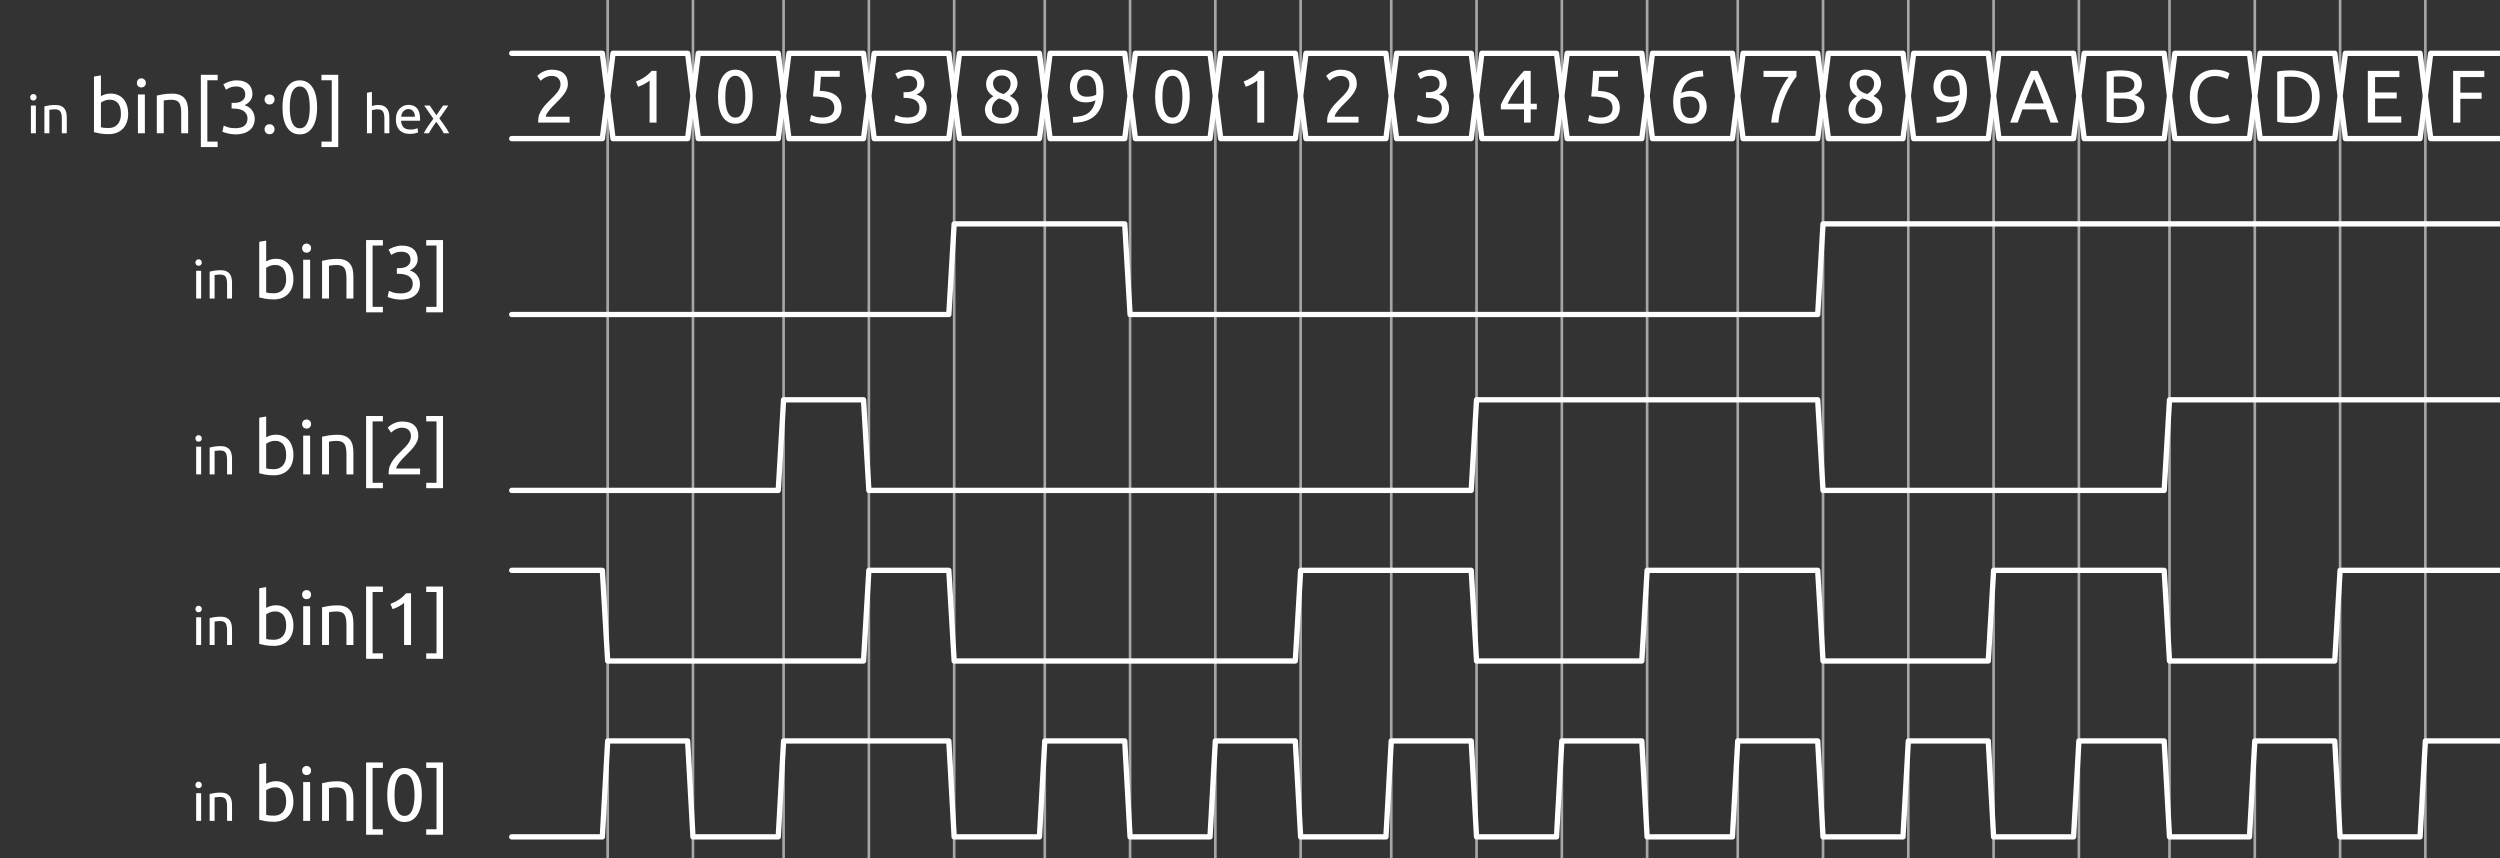 <svg width="469" height="161" viewBox="0 0 469 161" fill="none" xmlns="http://www.w3.org/2000/svg">
<rect x="0" y="0" width="469" height="161" fill="#333333" stroke="none"/>
<g clip-path="url(#clip0_1051_2)">
<path d="M114 0V163M130 163V0M147 0V163M163 163V0M179 0V163M196 163V0M212 0V163M228 163V0M244 0V163M261 163V0M277 0V163M293 163V0M309 0V163M326 163V0M342 0V163M358 163V0M374 0V163M390 163V0M407 0V163M423 163V0M439 0V163M455 163V0" stroke="#A6A6A6" stroke-width="0.5" stroke-linecap="round" stroke-linejoin="round"/>
<path d="M96 26H113L115 10H129L131 26H146L148 10H162L164 26H178L180 10H195L197 26H211L213 10H227L229 26H243L245 10H260L262 26H276L278 10H292L294 26H308L310 10H325L327 26H341L343 10H357L359 26H373L375 10H389L391 26H406L408 10H422L424 26H438L440 10H454L456 26H469M469 10H456L454 26H440L438 10H424L422 26H408L406 10H391L389 26H375L373 10H359L357 26H343L341 10H327L325 26H310L308 10H294L292 26H278L276 10H262L260 26H245L243 10H229L227 26H213L211 10H197L195 26H180L178 10H164L162 26H148L146 10H131L129 26H115L113 10H96" stroke="white" stroke-linecap="round" stroke-linejoin="round"/>
<path d="M96 59H178L179 42H211L212 59H341L342 42H469" stroke="white" stroke-linecap="round" stroke-linejoin="round"/>
<path d="M96 92H146L147 75H162L163 92H276L277 75H341L342 92H406L407 75H469" stroke="white" stroke-linecap="round" stroke-linejoin="round"/>
<path d="M96 107H113L114 124H162L163 107H178L179 124H243L244 107H276L277 124H308L309 107H341L342 124H373L374 107H406L407 124H438L439 107H469" stroke="white" stroke-linecap="round" stroke-linejoin="round"/>
<path d="M96 157H113L114 139H129L130 157H146L147 139H178L179 157H195L196 139H211L212 157H227L228 139H243L244 157H260L261 139H276L277 157H292L293 139H308L309 157H325L326 139H341L342 157H357L358 139H373L374 157H389L390 139H406L407 157H422L423 139H438L439 157H454L455 139H469" stroke="white" stroke-linecap="round" stroke-linejoin="round"/>
<path d="M106.538 15.776C106.538 16.112 106.468 16.439 106.328 16.756C106.197 17.064 106.02 17.372 105.796 17.68C105.572 17.979 105.32 18.277 105.04 18.576C104.76 18.865 104.48 19.15 104.2 19.43C104.041 19.589 103.855 19.775 103.64 19.99C103.435 20.205 103.239 20.429 103.052 20.662C102.865 20.895 102.707 21.119 102.576 21.334C102.455 21.549 102.394 21.735 102.394 21.894H106.86V23H100.98C100.971 22.944 100.966 22.888 100.966 22.832C100.966 22.776 100.966 22.725 100.966 22.678C100.966 22.239 101.036 21.833 101.176 21.46C101.325 21.077 101.517 20.718 101.75 20.382C101.983 20.046 102.245 19.729 102.534 19.43C102.823 19.131 103.108 18.842 103.388 18.562C103.621 18.338 103.841 18.119 104.046 17.904C104.261 17.68 104.447 17.461 104.606 17.246C104.774 17.022 104.905 16.793 104.998 16.56C105.101 16.327 105.152 16.079 105.152 15.818C105.152 15.538 105.105 15.3 105.012 15.104C104.928 14.908 104.811 14.745 104.662 14.614C104.513 14.483 104.335 14.39 104.13 14.334C103.934 14.269 103.724 14.236 103.5 14.236C103.229 14.236 102.982 14.273 102.758 14.348C102.534 14.423 102.333 14.511 102.156 14.614C101.979 14.707 101.829 14.81 101.708 14.922C101.587 15.025 101.493 15.104 101.428 15.16L100.784 14.236C100.868 14.143 100.994 14.031 101.162 13.9C101.33 13.76 101.531 13.629 101.764 13.508C101.997 13.387 102.259 13.284 102.548 13.2C102.837 13.116 103.15 13.074 103.486 13.074C104.503 13.074 105.264 13.312 105.768 13.788C106.281 14.255 106.538 14.917 106.538 15.776Z" fill="white"/>
<path d="M119.302 15.3C119.834 15.095 120.352 14.833 120.856 14.516C121.36 14.189 121.822 13.783 122.242 13.298H123.166V23H121.864V15.104C121.752 15.207 121.612 15.314 121.444 15.426C121.285 15.538 121.108 15.645 120.912 15.748C120.725 15.851 120.525 15.949 120.31 16.042C120.105 16.135 119.904 16.215 119.708 16.28L119.302 15.3Z" fill="white"/>
<path d="M134.7 18.142C134.7 16.518 134.985 15.267 135.554 14.39C136.133 13.513 136.931 13.074 137.948 13.074C138.965 13.074 139.759 13.513 140.328 14.39C140.907 15.267 141.196 16.518 141.196 18.142C141.196 19.766 140.907 21.017 140.328 21.894C139.759 22.771 138.965 23.21 137.948 23.21C136.931 23.21 136.133 22.771 135.554 21.894C134.985 21.017 134.7 19.766 134.7 18.142ZM139.824 18.142C139.824 17.61 139.791 17.106 139.726 16.63C139.67 16.154 139.567 15.739 139.418 15.384C139.278 15.029 139.087 14.749 138.844 14.544C138.601 14.329 138.303 14.222 137.948 14.222C137.593 14.222 137.295 14.329 137.052 14.544C136.809 14.749 136.613 15.029 136.464 15.384C136.324 15.739 136.221 16.154 136.156 16.63C136.1 17.106 136.072 17.61 136.072 18.142C136.072 18.674 136.1 19.178 136.156 19.654C136.221 20.13 136.324 20.545 136.464 20.9C136.613 21.255 136.809 21.539 137.052 21.754C137.295 21.959 137.593 22.062 137.948 22.062C138.303 22.062 138.601 21.959 138.844 21.754C139.087 21.539 139.278 21.255 139.418 20.9C139.567 20.545 139.67 20.13 139.726 19.654C139.791 19.178 139.824 18.674 139.824 18.142Z" fill="white"/>
<path d="M153.786 17.036C155.195 17.092 156.227 17.4 156.88 17.96C157.543 18.52 157.874 19.281 157.874 20.242C157.874 20.671 157.799 21.068 157.65 21.432C157.51 21.796 157.291 22.109 156.992 22.37C156.703 22.631 156.334 22.837 155.886 22.986C155.438 23.135 154.906 23.21 154.29 23.21C154.047 23.21 153.8 23.191 153.548 23.154C153.296 23.117 153.063 23.07 152.848 23.014C152.633 22.958 152.442 22.902 152.274 22.846C152.106 22.79 151.985 22.743 151.91 22.706L152.162 21.572C152.321 21.647 152.577 21.745 152.932 21.866C153.296 21.987 153.739 22.048 154.262 22.048C154.682 22.048 155.032 22.001 155.312 21.908C155.601 21.815 155.835 21.689 156.012 21.53C156.189 21.371 156.315 21.189 156.39 20.984C156.474 20.769 156.516 20.545 156.516 20.312C156.516 19.957 156.455 19.645 156.334 19.374C156.213 19.094 155.998 18.861 155.69 18.674C155.382 18.487 154.971 18.347 154.458 18.254C153.945 18.151 153.296 18.1 152.512 18.1C152.568 17.643 152.61 17.213 152.638 16.812C152.675 16.411 152.708 16.019 152.736 15.636C152.764 15.253 152.787 14.875 152.806 14.502C152.825 14.119 152.843 13.718 152.862 13.298H157.538V14.404H153.996C153.987 14.544 153.973 14.735 153.954 14.978C153.935 15.211 153.917 15.459 153.898 15.72C153.879 15.972 153.861 16.219 153.842 16.462C153.823 16.705 153.805 16.896 153.786 17.036Z" fill="white"/>
<path d="M170.164 22.048C170.995 22.048 171.587 21.885 171.942 21.558C172.306 21.231 172.488 20.793 172.488 20.242C172.488 19.887 172.413 19.589 172.264 19.346C172.115 19.103 171.919 18.912 171.676 18.772C171.433 18.623 171.149 18.52 170.822 18.464C170.505 18.399 170.178 18.366 169.842 18.366H169.506V17.302H169.968C170.201 17.302 170.439 17.279 170.682 17.232C170.934 17.185 171.163 17.101 171.368 16.98C171.573 16.859 171.741 16.695 171.872 16.49C172.003 16.275 172.068 16.009 172.068 15.692C172.068 15.431 172.021 15.207 171.928 15.02C171.835 14.833 171.709 14.679 171.55 14.558C171.401 14.437 171.223 14.353 171.018 14.306C170.822 14.25 170.612 14.222 170.388 14.222C169.94 14.222 169.557 14.287 169.24 14.418C168.932 14.549 168.671 14.684 168.456 14.824L167.952 13.83C168.064 13.755 168.204 13.676 168.372 13.592C168.549 13.499 168.745 13.415 168.96 13.34C169.175 13.265 169.403 13.205 169.646 13.158C169.898 13.102 170.159 13.074 170.43 13.074C170.943 13.074 171.387 13.139 171.76 13.27C172.133 13.391 172.441 13.569 172.684 13.802C172.927 14.026 173.109 14.297 173.23 14.614C173.351 14.922 173.412 15.258 173.412 15.622C173.412 16.126 173.267 16.56 172.978 16.924C172.689 17.279 172.339 17.549 171.928 17.736C172.18 17.811 172.423 17.918 172.656 18.058C172.889 18.198 173.09 18.375 173.258 18.59C173.435 18.805 173.575 19.052 173.678 19.332C173.79 19.612 173.846 19.925 173.846 20.27C173.846 20.69 173.771 21.082 173.622 21.446C173.482 21.801 173.258 22.109 172.95 22.37C172.651 22.631 172.273 22.837 171.816 22.986C171.359 23.135 170.817 23.21 170.192 23.21C169.949 23.21 169.697 23.191 169.436 23.154C169.184 23.117 168.946 23.07 168.722 23.014C168.498 22.958 168.302 22.902 168.134 22.846C167.966 22.79 167.845 22.743 167.77 22.706L168.022 21.572C168.181 21.647 168.442 21.745 168.806 21.866C169.179 21.987 169.632 22.048 170.164 22.048Z" fill="white"/>
<path d="M191.126 20.48C191.126 20.872 191.056 21.236 190.916 21.572C190.785 21.899 190.585 22.188 190.314 22.44C190.053 22.683 189.721 22.869 189.32 23C188.919 23.14 188.457 23.21 187.934 23.21C187.327 23.21 186.819 23.126 186.408 22.958C186.007 22.781 185.685 22.561 185.442 22.3C185.199 22.039 185.027 21.754 184.924 21.446C184.821 21.129 184.77 20.83 184.77 20.55C184.77 20.279 184.812 20.023 184.896 19.78C184.989 19.528 185.106 19.295 185.246 19.08C185.395 18.865 185.563 18.674 185.75 18.506C185.946 18.329 186.151 18.175 186.366 18.044C185.451 17.521 184.994 16.751 184.994 15.734C184.994 15.379 185.064 15.043 185.204 14.726C185.344 14.399 185.54 14.115 185.792 13.872C186.053 13.629 186.366 13.438 186.73 13.298C187.094 13.149 187.5 13.074 187.948 13.074C188.471 13.074 188.919 13.153 189.292 13.312C189.665 13.471 189.969 13.676 190.202 13.928C190.445 14.171 190.617 14.441 190.72 14.74C190.832 15.039 190.888 15.328 190.888 15.608C190.888 15.879 190.846 16.135 190.762 16.378C190.687 16.611 190.58 16.831 190.44 17.036C190.309 17.241 190.155 17.423 189.978 17.582C189.81 17.741 189.633 17.881 189.446 18.002C190.547 18.525 191.107 19.351 191.126 20.48ZM186.086 20.564C186.086 20.732 186.114 20.909 186.17 21.096C186.235 21.273 186.343 21.441 186.492 21.6C186.641 21.749 186.833 21.875 187.066 21.978C187.299 22.081 187.593 22.132 187.948 22.132C188.265 22.132 188.541 22.085 188.774 21.992C189.017 21.899 189.213 21.782 189.362 21.642C189.511 21.493 189.623 21.325 189.698 21.138C189.773 20.951 189.81 20.76 189.81 20.564C189.81 20.265 189.754 20.004 189.642 19.78C189.53 19.556 189.367 19.36 189.152 19.192C188.947 19.024 188.695 18.884 188.396 18.772C188.107 18.651 187.775 18.548 187.402 18.464C186.982 18.697 186.655 18.987 186.422 19.332C186.198 19.677 186.086 20.088 186.086 20.564ZM189.586 15.594C189.586 15.454 189.553 15.3 189.488 15.132C189.432 14.964 189.339 14.81 189.208 14.67C189.077 14.521 188.909 14.399 188.704 14.306C188.499 14.203 188.247 14.152 187.948 14.152C187.649 14.152 187.393 14.199 187.178 14.292C186.973 14.385 186.805 14.507 186.674 14.656C186.543 14.796 186.445 14.955 186.38 15.132C186.324 15.3 186.296 15.468 186.296 15.636C186.296 15.841 186.333 16.047 186.408 16.252C186.483 16.457 186.599 16.649 186.758 16.826C186.917 17.003 187.122 17.162 187.374 17.302C187.635 17.442 187.943 17.554 188.298 17.638C188.69 17.405 189.003 17.134 189.236 16.826C189.469 16.509 189.586 16.098 189.586 15.594Z" fill="white"/>
<path d="M207.014 17.176C207.014 19.099 206.533 20.555 205.572 21.544C204.62 22.524 203.201 23.019 201.316 23.028L201.274 21.936C201.862 21.936 202.389 21.88 202.856 21.768C203.332 21.656 203.747 21.479 204.102 21.236C204.457 20.984 204.751 20.662 204.984 20.27C205.227 19.878 205.404 19.397 205.516 18.828C205.273 18.94 204.998 19.033 204.69 19.108C204.382 19.173 204.065 19.206 203.738 19.206C203.187 19.206 202.721 19.127 202.338 18.968C201.955 18.8 201.643 18.581 201.4 18.31C201.157 18.03 200.98 17.713 200.868 17.358C200.765 16.994 200.714 16.616 200.714 16.224C200.714 15.879 200.775 15.519 200.896 15.146C201.017 14.773 201.199 14.432 201.442 14.124C201.694 13.816 202.011 13.564 202.394 13.368C202.777 13.172 203.229 13.074 203.752 13.074C204.284 13.074 204.751 13.167 205.152 13.354C205.563 13.541 205.903 13.811 206.174 14.166C206.454 14.521 206.664 14.955 206.804 15.468C206.944 15.972 207.014 16.541 207.014 17.176ZM203.878 18.142C204.205 18.142 204.513 18.114 204.802 18.058C205.091 17.993 205.371 17.899 205.642 17.778C205.651 17.675 205.656 17.577 205.656 17.484C205.656 17.381 205.656 17.279 205.656 17.176C205.656 16.775 205.628 16.392 205.572 16.028C205.516 15.655 205.413 15.333 205.264 15.062C205.124 14.782 204.933 14.563 204.69 14.404C204.447 14.236 204.139 14.152 203.766 14.152C203.458 14.152 203.197 14.217 202.982 14.348C202.767 14.479 202.59 14.647 202.45 14.852C202.31 15.048 202.207 15.267 202.142 15.51C202.086 15.743 202.058 15.972 202.058 16.196C202.058 16.831 202.207 17.316 202.506 17.652C202.814 17.979 203.271 18.142 203.878 18.142Z" fill="white"/>
<path d="M216.7 18.142C216.7 16.518 216.985 15.267 217.554 14.39C218.133 13.513 218.931 13.074 219.948 13.074C220.965 13.074 221.759 13.513 222.328 14.39C222.907 15.267 223.196 16.518 223.196 18.142C223.196 19.766 222.907 21.017 222.328 21.894C221.759 22.771 220.965 23.21 219.948 23.21C218.931 23.21 218.133 22.771 217.554 21.894C216.985 21.017 216.7 19.766 216.7 18.142ZM221.824 18.142C221.824 17.61 221.791 17.106 221.726 16.63C221.67 16.154 221.567 15.739 221.418 15.384C221.278 15.029 221.087 14.749 220.844 14.544C220.601 14.329 220.303 14.222 219.948 14.222C219.593 14.222 219.295 14.329 219.052 14.544C218.809 14.749 218.613 15.029 218.464 15.384C218.324 15.739 218.221 16.154 218.156 16.63C218.1 17.106 218.072 17.61 218.072 18.142C218.072 18.674 218.1 19.178 218.156 19.654C218.221 20.13 218.324 20.545 218.464 20.9C218.613 21.255 218.809 21.539 219.052 21.754C219.295 21.959 219.593 22.062 219.948 22.062C220.303 22.062 220.601 21.959 220.844 21.754C221.087 21.539 221.278 21.255 221.418 20.9C221.567 20.545 221.67 20.13 221.726 19.654C221.791 19.178 221.824 18.674 221.824 18.142Z" fill="white"/>
<path d="M233.302 15.3C233.834 15.095 234.352 14.833 234.856 14.516C235.36 14.189 235.822 13.783 236.242 13.298H237.166V23H235.864V15.104C235.752 15.207 235.612 15.314 235.444 15.426C235.285 15.538 235.108 15.645 234.912 15.748C234.725 15.851 234.525 15.949 234.31 16.042C234.105 16.135 233.904 16.215 233.708 16.28L233.302 15.3Z" fill="white"/>
<path d="M254.538 15.776C254.538 16.112 254.468 16.439 254.328 16.756C254.197 17.064 254.02 17.372 253.796 17.68C253.572 17.979 253.32 18.277 253.04 18.576C252.76 18.865 252.48 19.15 252.2 19.43C252.041 19.589 251.855 19.775 251.64 19.99C251.435 20.205 251.239 20.429 251.052 20.662C250.865 20.895 250.707 21.119 250.576 21.334C250.455 21.549 250.394 21.735 250.394 21.894H254.86V23H248.98C248.971 22.944 248.966 22.888 248.966 22.832C248.966 22.776 248.966 22.725 248.966 22.678C248.966 22.239 249.036 21.833 249.176 21.46C249.325 21.077 249.517 20.718 249.75 20.382C249.983 20.046 250.245 19.729 250.534 19.43C250.823 19.131 251.108 18.842 251.388 18.562C251.621 18.338 251.841 18.119 252.046 17.904C252.261 17.68 252.447 17.461 252.606 17.246C252.774 17.022 252.905 16.793 252.998 16.56C253.101 16.327 253.152 16.079 253.152 15.818C253.152 15.538 253.105 15.3 253.012 15.104C252.928 14.908 252.811 14.745 252.662 14.614C252.513 14.483 252.335 14.39 252.13 14.334C251.934 14.269 251.724 14.236 251.5 14.236C251.229 14.236 250.982 14.273 250.758 14.348C250.534 14.423 250.333 14.511 250.156 14.614C249.979 14.707 249.829 14.81 249.708 14.922C249.587 15.025 249.493 15.104 249.428 15.16L248.784 14.236C248.868 14.143 248.994 14.031 249.162 13.9C249.33 13.76 249.531 13.629 249.764 13.508C249.997 13.387 250.259 13.284 250.548 13.2C250.837 13.116 251.15 13.074 251.486 13.074C252.503 13.074 253.264 13.312 253.768 13.788C254.281 14.255 254.538 14.917 254.538 15.776Z" fill="white"/>
<path d="M268.164 22.048C268.995 22.048 269.587 21.885 269.942 21.558C270.306 21.231 270.488 20.793 270.488 20.242C270.488 19.887 270.413 19.589 270.264 19.346C270.115 19.103 269.919 18.912 269.676 18.772C269.433 18.623 269.149 18.52 268.822 18.464C268.505 18.399 268.178 18.366 267.842 18.366H267.506V17.302H267.968C268.201 17.302 268.439 17.279 268.682 17.232C268.934 17.185 269.163 17.101 269.368 16.98C269.573 16.859 269.741 16.695 269.872 16.49C270.003 16.275 270.068 16.009 270.068 15.692C270.068 15.431 270.021 15.207 269.928 15.02C269.835 14.833 269.709 14.679 269.55 14.558C269.401 14.437 269.223 14.353 269.018 14.306C268.822 14.25 268.612 14.222 268.388 14.222C267.94 14.222 267.557 14.287 267.24 14.418C266.932 14.549 266.671 14.684 266.456 14.824L265.952 13.83C266.064 13.755 266.204 13.676 266.372 13.592C266.549 13.499 266.745 13.415 266.96 13.34C267.175 13.265 267.403 13.205 267.646 13.158C267.898 13.102 268.159 13.074 268.43 13.074C268.943 13.074 269.387 13.139 269.76 13.27C270.133 13.391 270.441 13.569 270.684 13.802C270.927 14.026 271.109 14.297 271.23 14.614C271.351 14.922 271.412 15.258 271.412 15.622C271.412 16.126 271.267 16.56 270.978 16.924C270.689 17.279 270.339 17.549 269.928 17.736C270.18 17.811 270.423 17.918 270.656 18.058C270.889 18.198 271.09 18.375 271.258 18.59C271.435 18.805 271.575 19.052 271.678 19.332C271.79 19.612 271.846 19.925 271.846 20.27C271.846 20.69 271.771 21.082 271.622 21.446C271.482 21.801 271.258 22.109 270.95 22.37C270.651 22.631 270.273 22.837 269.816 22.986C269.359 23.135 268.817 23.21 268.192 23.21C267.949 23.21 267.697 23.191 267.436 23.154C267.184 23.117 266.946 23.07 266.722 23.014C266.498 22.958 266.302 22.902 266.134 22.846C265.966 22.79 265.845 22.743 265.77 22.706L266.022 21.572C266.181 21.647 266.442 21.745 266.806 21.866C267.179 21.987 267.632 22.048 268.164 22.048Z" fill="white"/>
<path d="M281.56 19.64C281.737 19.229 281.98 18.753 282.288 18.212C282.596 17.661 282.941 17.097 283.324 16.518C283.716 15.939 284.131 15.37 284.57 14.81C285.018 14.25 285.466 13.746 285.914 13.298H287.16V19.458H288.308V20.522H287.16V23H285.9V20.522H281.56V19.64ZM285.9 14.838C285.62 15.137 285.335 15.473 285.046 15.846C284.766 16.21 284.491 16.593 284.22 16.994C283.949 17.395 283.693 17.806 283.45 18.226C283.217 18.646 283.007 19.057 282.82 19.458H285.9V14.838Z" fill="white"/>
<path d="M299.786 17.036C301.195 17.092 302.227 17.4 302.88 17.96C303.543 18.52 303.874 19.281 303.874 20.242C303.874 20.671 303.799 21.068 303.65 21.432C303.51 21.796 303.291 22.109 302.992 22.37C302.703 22.631 302.334 22.837 301.886 22.986C301.438 23.135 300.906 23.21 300.29 23.21C300.047 23.21 299.8 23.191 299.548 23.154C299.296 23.117 299.063 23.07 298.848 23.014C298.633 22.958 298.442 22.902 298.274 22.846C298.106 22.79 297.985 22.743 297.91 22.706L298.162 21.572C298.321 21.647 298.577 21.745 298.932 21.866C299.296 21.987 299.739 22.048 300.262 22.048C300.682 22.048 301.032 22.001 301.312 21.908C301.601 21.815 301.835 21.689 302.012 21.53C302.189 21.371 302.315 21.189 302.39 20.984C302.474 20.769 302.516 20.545 302.516 20.312C302.516 19.957 302.455 19.645 302.334 19.374C302.213 19.094 301.998 18.861 301.69 18.674C301.382 18.487 300.971 18.347 300.458 18.254C299.945 18.151 299.296 18.1 298.512 18.1C298.568 17.643 298.61 17.213 298.638 16.812C298.675 16.411 298.708 16.019 298.736 15.636C298.764 15.253 298.787 14.875 298.806 14.502C298.825 14.119 298.843 13.718 298.862 13.298H303.538V14.404H299.996C299.987 14.544 299.973 14.735 299.954 14.978C299.935 15.211 299.917 15.459 299.898 15.72C299.879 15.972 299.861 16.219 299.842 16.462C299.823 16.705 299.805 16.896 299.786 17.036Z" fill="white"/>
<path d="M313.882 19.108C313.882 18.165 314.013 17.335 314.274 16.616C314.535 15.888 314.904 15.277 315.38 14.782C315.865 14.287 316.449 13.914 317.13 13.662C317.821 13.401 318.595 13.265 319.454 13.256L319.552 14.348C319.001 14.357 318.497 14.418 318.04 14.53C317.592 14.642 317.191 14.819 316.836 15.062C316.481 15.305 316.183 15.622 315.94 16.014C315.697 16.397 315.515 16.873 315.394 17.442C315.637 17.33 315.907 17.237 316.206 17.162C316.514 17.087 316.831 17.05 317.158 17.05C317.709 17.05 318.175 17.134 318.558 17.302C318.941 17.47 319.253 17.694 319.496 17.974C319.739 18.245 319.911 18.562 320.014 18.926C320.126 19.281 320.182 19.654 320.182 20.046C320.182 20.401 320.121 20.765 320 21.138C319.879 21.511 319.692 21.852 319.44 22.16C319.197 22.468 318.885 22.72 318.502 22.916C318.119 23.112 317.667 23.21 317.144 23.21C316.08 23.21 315.268 22.846 314.708 22.118C314.157 21.39 313.882 20.387 313.882 19.108ZM317.018 18.114C316.691 18.114 316.388 18.147 316.108 18.212C315.828 18.268 315.548 18.357 315.268 18.478C315.259 18.581 315.249 18.688 315.24 18.8C315.24 18.903 315.24 19.005 315.24 19.108C315.24 19.519 315.268 19.906 315.324 20.27C315.38 20.634 315.478 20.956 315.618 21.236C315.767 21.507 315.963 21.726 316.206 21.894C316.449 22.053 316.757 22.132 317.13 22.132C317.438 22.132 317.699 22.067 317.914 21.936C318.129 21.805 318.306 21.637 318.446 21.432C318.586 21.227 318.684 21.007 318.74 20.774C318.805 20.531 318.838 20.298 318.838 20.074C318.838 19.439 318.684 18.954 318.376 18.618C318.077 18.282 317.625 18.114 317.018 18.114Z" fill="white"/>
<path d="M332.282 23C332.338 22.253 332.469 21.469 332.674 20.648C332.889 19.817 333.15 19.015 333.458 18.24C333.766 17.456 334.102 16.733 334.466 16.07C334.839 15.398 335.203 14.852 335.558 14.432H330.84V13.298H337.014V14.376C336.706 14.731 336.365 15.221 335.992 15.846C335.619 16.462 335.264 17.157 334.928 17.932C334.601 18.697 334.317 19.519 334.074 20.396C333.841 21.264 333.696 22.132 333.64 23H332.282Z" fill="white"/>
<path d="M353.126 20.48C353.126 20.872 353.056 21.236 352.916 21.572C352.785 21.899 352.585 22.188 352.314 22.44C352.053 22.683 351.721 22.869 351.32 23C350.919 23.14 350.457 23.21 349.934 23.21C349.327 23.21 348.819 23.126 348.408 22.958C348.007 22.781 347.685 22.561 347.442 22.3C347.199 22.039 347.027 21.754 346.924 21.446C346.821 21.129 346.77 20.83 346.77 20.55C346.77 20.279 346.812 20.023 346.896 19.78C346.989 19.528 347.106 19.295 347.246 19.08C347.395 18.865 347.563 18.674 347.75 18.506C347.946 18.329 348.151 18.175 348.366 18.044C347.451 17.521 346.994 16.751 346.994 15.734C346.994 15.379 347.064 15.043 347.204 14.726C347.344 14.399 347.54 14.115 347.792 13.872C348.053 13.629 348.366 13.438 348.73 13.298C349.094 13.149 349.5 13.074 349.948 13.074C350.471 13.074 350.919 13.153 351.292 13.312C351.665 13.471 351.969 13.676 352.202 13.928C352.445 14.171 352.617 14.441 352.72 14.74C352.832 15.039 352.888 15.328 352.888 15.608C352.888 15.879 352.846 16.135 352.762 16.378C352.687 16.611 352.58 16.831 352.44 17.036C352.309 17.241 352.155 17.423 351.978 17.582C351.81 17.741 351.633 17.881 351.446 18.002C352.547 18.525 353.107 19.351 353.126 20.48ZM348.086 20.564C348.086 20.732 348.114 20.909 348.17 21.096C348.235 21.273 348.343 21.441 348.492 21.6C348.641 21.749 348.833 21.875 349.066 21.978C349.299 22.081 349.593 22.132 349.948 22.132C350.265 22.132 350.541 22.085 350.774 21.992C351.017 21.899 351.213 21.782 351.362 21.642C351.511 21.493 351.623 21.325 351.698 21.138C351.773 20.951 351.81 20.76 351.81 20.564C351.81 20.265 351.754 20.004 351.642 19.78C351.53 19.556 351.367 19.36 351.152 19.192C350.947 19.024 350.695 18.884 350.396 18.772C350.107 18.651 349.775 18.548 349.402 18.464C348.982 18.697 348.655 18.987 348.422 19.332C348.198 19.677 348.086 20.088 348.086 20.564ZM351.586 15.594C351.586 15.454 351.553 15.3 351.488 15.132C351.432 14.964 351.339 14.81 351.208 14.67C351.077 14.521 350.909 14.399 350.704 14.306C350.499 14.203 350.247 14.152 349.948 14.152C349.649 14.152 349.393 14.199 349.178 14.292C348.973 14.385 348.805 14.507 348.674 14.656C348.543 14.796 348.445 14.955 348.38 15.132C348.324 15.3 348.296 15.468 348.296 15.636C348.296 15.841 348.333 16.047 348.408 16.252C348.483 16.457 348.599 16.649 348.758 16.826C348.917 17.003 349.122 17.162 349.374 17.302C349.635 17.442 349.943 17.554 350.298 17.638C350.69 17.405 351.003 17.134 351.236 16.826C351.469 16.509 351.586 16.098 351.586 15.594Z" fill="white"/>
<path d="M369.014 17.176C369.014 19.099 368.533 20.555 367.572 21.544C366.62 22.524 365.201 23.019 363.316 23.028L363.274 21.936C363.862 21.936 364.389 21.88 364.856 21.768C365.332 21.656 365.747 21.479 366.102 21.236C366.457 20.984 366.751 20.662 366.984 20.27C367.227 19.878 367.404 19.397 367.516 18.828C367.273 18.94 366.998 19.033 366.69 19.108C366.382 19.173 366.065 19.206 365.738 19.206C365.187 19.206 364.721 19.127 364.338 18.968C363.955 18.8 363.643 18.581 363.4 18.31C363.157 18.03 362.98 17.713 362.868 17.358C362.765 16.994 362.714 16.616 362.714 16.224C362.714 15.879 362.775 15.519 362.896 15.146C363.017 14.773 363.199 14.432 363.442 14.124C363.694 13.816 364.011 13.564 364.394 13.368C364.777 13.172 365.229 13.074 365.752 13.074C366.284 13.074 366.751 13.167 367.152 13.354C367.563 13.541 367.903 13.811 368.174 14.166C368.454 14.521 368.664 14.955 368.804 15.468C368.944 15.972 369.014 16.541 369.014 17.176ZM365.878 18.142C366.205 18.142 366.513 18.114 366.802 18.058C367.091 17.993 367.371 17.899 367.642 17.778C367.651 17.675 367.656 17.577 367.656 17.484C367.656 17.381 367.656 17.279 367.656 17.176C367.656 16.775 367.628 16.392 367.572 16.028C367.516 15.655 367.413 15.333 367.264 15.062C367.124 14.782 366.933 14.563 366.69 14.404C366.447 14.236 366.139 14.152 365.766 14.152C365.458 14.152 365.197 14.217 364.982 14.348C364.767 14.479 364.59 14.647 364.45 14.852C364.31 15.048 364.207 15.267 364.142 15.51C364.086 15.743 364.058 15.972 364.058 16.196C364.058 16.831 364.207 17.316 364.506 17.652C364.814 17.979 365.271 18.142 365.878 18.142Z" fill="white"/>
<path d="M384.686 23C384.527 22.58 384.378 22.169 384.238 21.768C384.098 21.357 383.953 20.942 383.804 20.522H379.408L378.526 23H377.112C377.485 21.973 377.835 21.026 378.162 20.158C378.489 19.281 378.806 18.45 379.114 17.666C379.431 16.882 379.744 16.135 380.052 15.426C380.36 14.707 380.682 13.998 381.018 13.298H382.264C382.6 13.998 382.922 14.707 383.23 15.426C383.538 16.135 383.846 16.882 384.154 17.666C384.471 18.45 384.793 19.281 385.12 20.158C385.447 21.026 385.797 21.973 386.17 23H384.686ZM383.412 19.402C383.113 18.59 382.815 17.806 382.516 17.05C382.227 16.285 381.923 15.552 381.606 14.852C381.279 15.552 380.967 16.285 380.668 17.05C380.379 17.806 380.089 18.59 379.8 19.402H383.412Z" fill="white"/>
<path d="M397.822 23.084C397.626 23.084 397.411 23.079 397.178 23.07C396.954 23.061 396.725 23.047 396.492 23.028C396.268 23.009 396.044 22.986 395.82 22.958C395.596 22.93 395.391 22.893 395.204 22.846V13.438C395.391 13.391 395.596 13.354 395.82 13.326C396.044 13.298 396.268 13.275 396.492 13.256C396.725 13.237 396.954 13.223 397.178 13.214C397.402 13.205 397.612 13.2 397.808 13.2C398.368 13.2 398.891 13.242 399.376 13.326C399.871 13.41 400.295 13.555 400.65 13.76C401.014 13.956 401.299 14.217 401.504 14.544C401.709 14.871 401.812 15.272 401.812 15.748C401.812 16.28 401.686 16.719 401.434 17.064C401.182 17.4 400.846 17.652 400.426 17.82C400.995 17.988 401.448 18.254 401.784 18.618C402.12 18.982 402.288 19.495 402.288 20.158C402.288 21.129 401.929 21.861 401.21 22.356C400.501 22.841 399.371 23.084 397.822 23.084ZM396.548 18.478V21.894C396.651 21.903 396.772 21.913 396.912 21.922C397.033 21.931 397.173 21.941 397.332 21.95C397.5 21.95 397.691 21.95 397.906 21.95C398.307 21.95 398.685 21.927 399.04 21.88C399.404 21.824 399.721 21.731 399.992 21.6C400.263 21.469 400.477 21.287 400.636 21.054C400.804 20.821 400.888 20.527 400.888 20.172C400.888 19.855 400.827 19.589 400.706 19.374C400.585 19.15 400.407 18.973 400.174 18.842C399.95 18.711 399.679 18.618 399.362 18.562C399.045 18.506 398.69 18.478 398.298 18.478H396.548ZM396.548 17.386H397.976C398.312 17.386 398.629 17.363 398.928 17.316C399.227 17.269 399.483 17.185 399.698 17.064C399.922 16.943 400.095 16.784 400.216 16.588C400.347 16.392 400.412 16.145 400.412 15.846C400.412 15.566 400.347 15.333 400.216 15.146C400.085 14.95 399.903 14.796 399.67 14.684C399.446 14.563 399.18 14.474 398.872 14.418C398.564 14.362 398.237 14.334 397.892 14.334C397.547 14.334 397.276 14.339 397.08 14.348C396.884 14.357 396.707 14.371 396.548 14.39V17.386Z" fill="white"/>
<path d="M415.376 23.21C414.695 23.21 414.074 23.098 413.514 22.874C412.954 22.65 412.473 22.323 412.072 21.894C411.671 21.465 411.358 20.937 411.134 20.312C410.919 19.677 410.812 18.954 410.812 18.142C410.812 17.33 410.933 16.611 411.176 15.986C411.428 15.351 411.764 14.819 412.184 14.39C412.604 13.961 413.094 13.634 413.654 13.41C414.214 13.186 414.811 13.074 415.446 13.074C415.847 13.074 416.207 13.102 416.524 13.158C416.851 13.214 417.131 13.279 417.364 13.354C417.607 13.429 417.803 13.503 417.952 13.578C418.101 13.653 418.204 13.709 418.26 13.746L417.868 14.866C417.784 14.81 417.663 14.749 417.504 14.684C417.345 14.619 417.163 14.553 416.958 14.488C416.762 14.423 416.543 14.371 416.3 14.334C416.067 14.287 415.829 14.264 415.586 14.264C415.073 14.264 414.611 14.353 414.2 14.53C413.789 14.707 413.439 14.964 413.15 15.3C412.861 15.636 412.637 16.047 412.478 16.532C412.329 17.008 412.254 17.545 412.254 18.142C412.254 18.721 412.319 19.248 412.45 19.724C412.59 20.2 412.795 20.611 413.066 20.956C413.337 21.292 413.673 21.553 414.074 21.74C414.485 21.927 414.961 22.02 415.502 22.02C416.127 22.02 416.645 21.955 417.056 21.824C417.467 21.693 417.775 21.577 417.98 21.474L418.33 22.594C418.265 22.641 418.148 22.701 417.98 22.776C417.812 22.841 417.602 22.907 417.35 22.972C417.098 23.037 416.804 23.093 416.468 23.14C416.132 23.187 415.768 23.21 415.376 23.21Z" fill="white"/>
<path d="M435.17 18.142C435.17 18.982 435.039 19.715 434.778 20.34C434.517 20.956 434.148 21.469 433.672 21.88C433.196 22.281 432.627 22.585 431.964 22.79C431.301 22.986 430.573 23.084 429.78 23.084C429.388 23.084 428.954 23.065 428.478 23.028C428.011 23 427.587 22.939 427.204 22.846V13.438C427.587 13.345 428.011 13.284 428.478 13.256C428.954 13.219 429.388 13.2 429.78 13.2C430.573 13.2 431.301 13.303 431.964 13.508C432.627 13.704 433.196 14.007 433.672 14.418C434.148 14.819 434.517 15.333 434.778 15.958C435.039 16.574 435.17 17.302 435.17 18.142ZM429.892 21.894C431.18 21.894 432.141 21.567 432.776 20.914C433.411 20.251 433.728 19.327 433.728 18.142C433.728 16.957 433.411 16.037 432.776 15.384C432.141 14.721 431.18 14.39 429.892 14.39C429.509 14.39 429.211 14.395 428.996 14.404C428.791 14.413 428.646 14.423 428.562 14.432V21.852C428.646 21.861 428.791 21.871 428.996 21.88C429.211 21.889 429.509 21.894 429.892 21.894Z" fill="white"/>
<path d="M444.204 23V13.298H450.126V14.46H445.562V17.344H449.622V18.478H445.562V21.838H450.476V23H444.204Z" fill="white"/>
<path d="M460.204 23V13.298H466.056V14.46H461.562V17.386H465.552V18.534H461.562V23H460.204Z" fill="white"/>
<path d="M37.73 56H36.8V50.8H37.73V56ZM37.26 49.86C37.093 49.86 36.95 49.807 36.83 49.7C36.717 49.587 36.66 49.437 36.66 49.25C36.66 49.063 36.717 48.917 36.83 48.81C36.95 48.697 37.093 48.64 37.26 48.64C37.427 48.64 37.567 48.697 37.68 48.81C37.8 48.917 37.86 49.063 37.86 49.25C37.86 49.437 37.8 49.587 37.68 49.7C37.567 49.807 37.427 49.86 37.26 49.86ZM39.329 50.95C39.543 50.897 39.826 50.84 40.179 50.78C40.533 50.72 40.939 50.69 41.399 50.69C41.813 50.69 42.156 50.75 42.429 50.87C42.703 50.983 42.919 51.147 43.079 51.36C43.246 51.567 43.363 51.817 43.429 52.11C43.496 52.403 43.529 52.727 43.529 53.08V56H42.599V53.28C42.599 52.96 42.576 52.687 42.529 52.46C42.489 52.233 42.419 52.05 42.319 51.91C42.219 51.77 42.086 51.67 41.919 51.61C41.753 51.543 41.546 51.51 41.299 51.51C41.199 51.51 41.096 51.513 40.989 51.52C40.883 51.527 40.779 51.537 40.679 51.55C40.586 51.557 40.499 51.567 40.419 51.58C40.346 51.593 40.293 51.603 40.259 51.61V56H39.329V50.95ZM49.934 49.042C50.092 48.939 50.33 48.832 50.648 48.72C50.974 48.608 51.348 48.552 51.768 48.552C52.29 48.552 52.752 48.645 53.154 48.832C53.564 49.019 53.91 49.28 54.19 49.616C54.47 49.952 54.68 50.353 54.82 50.82C54.969 51.287 55.044 51.8 55.044 52.36C55.044 52.948 54.955 53.48 54.778 53.956C54.61 54.423 54.367 54.819 54.05 55.146C53.732 55.473 53.35 55.725 52.902 55.902C52.454 56.079 51.95 56.168 51.39 56.168C50.783 56.168 50.246 56.126 49.78 56.042C49.313 55.958 48.93 55.874 48.632 55.79V45.36L49.934 45.136V49.042ZM49.934 54.866C50.064 54.903 50.246 54.941 50.48 54.978C50.722 55.006 51.021 55.02 51.376 55.02C52.076 55.02 52.636 54.791 53.056 54.334C53.476 53.867 53.686 53.209 53.686 52.36C53.686 51.987 53.648 51.637 53.574 51.31C53.499 50.983 53.378 50.703 53.21 50.47C53.042 50.227 52.822 50.041 52.552 49.91C52.29 49.77 51.973 49.7 51.6 49.7C51.245 49.7 50.918 49.761 50.62 49.882C50.321 50.003 50.092 50.129 49.934 50.26V54.866ZM58.178 56H56.876V48.72H58.178V56ZM57.52 47.404C57.286 47.404 57.086 47.329 56.918 47.18C56.759 47.021 56.68 46.811 56.68 46.55C56.68 46.289 56.759 46.083 56.918 45.934C57.086 45.775 57.286 45.696 57.52 45.696C57.753 45.696 57.949 45.775 58.108 45.934C58.276 46.083 58.36 46.289 58.36 46.55C58.36 46.811 58.276 47.021 58.108 47.18C57.949 47.329 57.753 47.404 57.52 47.404ZM60.417 48.93C60.715 48.855 61.112 48.776 61.607 48.692C62.102 48.608 62.671 48.566 63.315 48.566C63.894 48.566 64.374 48.65 64.757 48.818C65.139 48.977 65.443 49.205 65.667 49.504C65.9 49.793 66.064 50.143 66.157 50.554C66.25 50.965 66.297 51.417 66.297 51.912V56H64.995V52.192C64.995 51.744 64.962 51.361 64.897 51.044C64.841 50.727 64.743 50.47 64.603 50.274C64.463 50.078 64.276 49.938 64.043 49.854C63.809 49.761 63.52 49.714 63.175 49.714C63.035 49.714 62.89 49.719 62.741 49.728C62.592 49.737 62.447 49.751 62.307 49.77C62.176 49.779 62.055 49.793 61.943 49.812C61.84 49.831 61.766 49.845 61.719 49.854V56H60.417V48.93ZM68.68 45.038H71.83V46.06H69.898V57.568H71.83V58.59H68.68V45.038ZM75.107 55.048C75.938 55.048 76.531 54.885 76.885 54.558C77.249 54.231 77.431 53.793 77.431 53.242C77.431 52.887 77.357 52.589 77.207 52.346C77.058 52.103 76.862 51.912 76.619 51.772C76.377 51.623 76.092 51.52 75.765 51.464C75.448 51.399 75.121 51.366 74.785 51.366H74.449V50.302H74.911C75.145 50.302 75.383 50.279 75.625 50.232C75.877 50.185 76.106 50.101 76.311 49.98C76.517 49.859 76.685 49.695 76.815 49.49C76.946 49.275 77.011 49.009 77.011 48.692C77.011 48.431 76.965 48.207 76.871 48.02C76.778 47.833 76.652 47.679 76.493 47.558C76.344 47.437 76.167 47.353 75.961 47.306C75.765 47.25 75.555 47.222 75.331 47.222C74.883 47.222 74.501 47.287 74.183 47.418C73.875 47.549 73.614 47.684 73.399 47.824L72.895 46.83C73.007 46.755 73.147 46.676 73.315 46.592C73.493 46.499 73.689 46.415 73.903 46.34C74.118 46.265 74.347 46.205 74.589 46.158C74.841 46.102 75.103 46.074 75.373 46.074C75.887 46.074 76.33 46.139 76.703 46.27C77.077 46.391 77.385 46.569 77.627 46.802C77.87 47.026 78.052 47.297 78.173 47.614C78.295 47.922 78.355 48.258 78.355 48.622C78.355 49.126 78.211 49.56 77.921 49.924C77.632 50.279 77.282 50.549 76.871 50.736C77.123 50.811 77.366 50.918 77.599 51.058C77.833 51.198 78.033 51.375 78.201 51.59C78.379 51.805 78.519 52.052 78.621 52.332C78.733 52.612 78.789 52.925 78.789 53.27C78.789 53.69 78.715 54.082 78.565 54.446C78.425 54.801 78.201 55.109 77.893 55.37C77.595 55.631 77.217 55.837 76.759 55.986C76.302 56.135 75.761 56.21 75.135 56.21C74.893 56.21 74.641 56.191 74.379 56.154C74.127 56.117 73.889 56.07 73.665 56.014C73.441 55.958 73.245 55.902 73.077 55.846C72.909 55.79 72.788 55.743 72.713 55.706L72.965 54.572C73.124 54.647 73.385 54.745 73.749 54.866C74.123 54.987 74.575 55.048 75.107 55.048ZM83.108 58.59H79.958V57.568H81.89V46.06H79.958V45.038H83.108V58.59Z" fill="white"/>
<path d="M37.73 89H36.8V83.8H37.73V89ZM37.26 82.86C37.093 82.86 36.95 82.807 36.83 82.7C36.717 82.587 36.66 82.437 36.66 82.25C36.66 82.063 36.717 81.917 36.83 81.81C36.95 81.697 37.093 81.64 37.26 81.64C37.427 81.64 37.567 81.697 37.68 81.81C37.8 81.917 37.86 82.063 37.86 82.25C37.86 82.437 37.8 82.587 37.68 82.7C37.567 82.807 37.427 82.86 37.26 82.86ZM39.329 83.95C39.543 83.897 39.826 83.84 40.179 83.78C40.533 83.72 40.939 83.69 41.399 83.69C41.813 83.69 42.156 83.75 42.429 83.87C42.703 83.983 42.919 84.147 43.079 84.36C43.246 84.567 43.363 84.817 43.429 85.11C43.496 85.403 43.529 85.727 43.529 86.08V89H42.599V86.28C42.599 85.96 42.576 85.687 42.529 85.46C42.489 85.233 42.419 85.05 42.319 84.91C42.219 84.77 42.086 84.67 41.919 84.61C41.753 84.543 41.546 84.51 41.299 84.51C41.199 84.51 41.096 84.513 40.989 84.52C40.883 84.527 40.779 84.537 40.679 84.55C40.586 84.557 40.499 84.567 40.419 84.58C40.346 84.593 40.293 84.603 40.259 84.61V89H39.329V83.95ZM49.934 82.042C50.092 81.939 50.33 81.832 50.648 81.72C50.974 81.608 51.348 81.552 51.768 81.552C52.29 81.552 52.752 81.645 53.154 81.832C53.564 82.019 53.91 82.28 54.19 82.616C54.47 82.952 54.68 83.353 54.82 83.82C54.969 84.287 55.044 84.8 55.044 85.36C55.044 85.948 54.955 86.48 54.778 86.956C54.61 87.423 54.367 87.819 54.05 88.146C53.732 88.473 53.35 88.725 52.902 88.902C52.454 89.079 51.95 89.168 51.39 89.168C50.783 89.168 50.246 89.126 49.78 89.042C49.313 88.958 48.93 88.874 48.632 88.79V78.36L49.934 78.136V82.042ZM49.934 87.866C50.064 87.903 50.246 87.941 50.48 87.978C50.722 88.006 51.021 88.02 51.376 88.02C52.076 88.02 52.636 87.791 53.056 87.334C53.476 86.867 53.686 86.209 53.686 85.36C53.686 84.987 53.648 84.637 53.574 84.31C53.499 83.983 53.378 83.703 53.21 83.47C53.042 83.227 52.822 83.041 52.552 82.91C52.29 82.77 51.973 82.7 51.6 82.7C51.245 82.7 50.918 82.761 50.62 82.882C50.321 83.003 50.092 83.129 49.934 83.26V87.866ZM58.178 89H56.876V81.72H58.178V89ZM57.52 80.404C57.286 80.404 57.086 80.329 56.918 80.18C56.759 80.021 56.68 79.811 56.68 79.55C56.68 79.289 56.759 79.083 56.918 78.934C57.086 78.775 57.286 78.696 57.52 78.696C57.753 78.696 57.949 78.775 58.108 78.934C58.276 79.083 58.36 79.289 58.36 79.55C58.36 79.811 58.276 80.021 58.108 80.18C57.949 80.329 57.753 80.404 57.52 80.404ZM60.417 81.93C60.715 81.855 61.112 81.776 61.607 81.692C62.102 81.608 62.671 81.566 63.315 81.566C63.894 81.566 64.374 81.65 64.757 81.818C65.139 81.977 65.443 82.205 65.667 82.504C65.9 82.793 66.064 83.143 66.157 83.554C66.25 83.965 66.297 84.417 66.297 84.912V89H64.995V85.192C64.995 84.744 64.962 84.361 64.897 84.044C64.841 83.727 64.743 83.47 64.603 83.274C64.463 83.078 64.276 82.938 64.043 82.854C63.809 82.761 63.52 82.714 63.175 82.714C63.035 82.714 62.89 82.719 62.741 82.728C62.592 82.737 62.447 82.751 62.307 82.77C62.176 82.779 62.055 82.793 61.943 82.812C61.84 82.831 61.766 82.845 61.719 82.854V89H60.417V81.93ZM68.68 78.038H71.83V79.06H69.898V90.568H71.83V91.59H68.68V78.038ZM78.481 81.776C78.481 82.112 78.411 82.439 78.271 82.756C78.141 83.064 77.963 83.372 77.739 83.68C77.515 83.979 77.263 84.277 76.983 84.576C76.703 84.865 76.423 85.15 76.143 85.43C75.985 85.589 75.798 85.775 75.583 85.99C75.378 86.205 75.182 86.429 74.995 86.662C74.809 86.895 74.65 87.119 74.519 87.334C74.398 87.549 74.337 87.735 74.337 87.894H78.803V89H72.923C72.914 88.944 72.909 88.888 72.909 88.832C72.909 88.776 72.909 88.725 72.909 88.678C72.909 88.239 72.979 87.833 73.119 87.46C73.269 87.077 73.46 86.718 73.693 86.382C73.927 86.046 74.188 85.729 74.477 85.43C74.767 85.131 75.051 84.842 75.331 84.562C75.565 84.338 75.784 84.119 75.989 83.904C76.204 83.68 76.391 83.461 76.549 83.246C76.717 83.022 76.848 82.793 76.941 82.56C77.044 82.327 77.095 82.079 77.095 81.818C77.095 81.538 77.049 81.3 76.955 81.104C76.871 80.908 76.755 80.745 76.605 80.614C76.456 80.483 76.279 80.39 76.073 80.334C75.877 80.269 75.667 80.236 75.443 80.236C75.173 80.236 74.925 80.273 74.701 80.348C74.477 80.423 74.277 80.511 74.099 80.614C73.922 80.707 73.773 80.81 73.651 80.922C73.53 81.025 73.437 81.104 73.371 81.16L72.727 80.236C72.811 80.143 72.937 80.031 73.105 79.9C73.273 79.76 73.474 79.629 73.707 79.508C73.941 79.387 74.202 79.284 74.491 79.2C74.781 79.116 75.093 79.074 75.429 79.074C76.447 79.074 77.207 79.312 77.711 79.788C78.225 80.255 78.481 80.917 78.481 81.776ZM83.108 91.59H79.958V90.568H81.89V79.06H79.958V78.038H83.108V91.59Z" fill="white"/>
<path d="M37.73 121H36.8V115.8H37.73V121ZM37.26 114.86C37.093 114.86 36.95 114.807 36.83 114.7C36.717 114.587 36.66 114.437 36.66 114.25C36.66 114.063 36.717 113.917 36.83 113.81C36.95 113.697 37.093 113.64 37.26 113.64C37.427 113.64 37.567 113.697 37.68 113.81C37.8 113.917 37.86 114.063 37.86 114.25C37.86 114.437 37.8 114.587 37.68 114.7C37.567 114.807 37.427 114.86 37.26 114.86ZM39.329 115.95C39.543 115.897 39.826 115.84 40.179 115.78C40.533 115.72 40.939 115.69 41.399 115.69C41.813 115.69 42.156 115.75 42.429 115.87C42.703 115.983 42.919 116.147 43.079 116.36C43.246 116.567 43.363 116.817 43.429 117.11C43.496 117.403 43.529 117.727 43.529 118.08V121H42.599V118.28C42.599 117.96 42.576 117.687 42.529 117.46C42.489 117.233 42.419 117.05 42.319 116.91C42.219 116.77 42.086 116.67 41.919 116.61C41.753 116.543 41.546 116.51 41.299 116.51C41.199 116.51 41.096 116.513 40.989 116.52C40.883 116.527 40.779 116.537 40.679 116.55C40.586 116.557 40.499 116.567 40.419 116.58C40.346 116.593 40.293 116.603 40.259 116.61V121H39.329V115.95ZM49.934 114.042C50.092 113.939 50.33 113.832 50.648 113.72C50.974 113.608 51.348 113.552 51.768 113.552C52.29 113.552 52.752 113.645 53.154 113.832C53.564 114.019 53.91 114.28 54.19 114.616C54.47 114.952 54.68 115.353 54.82 115.82C54.969 116.287 55.044 116.8 55.044 117.36C55.044 117.948 54.955 118.48 54.778 118.956C54.61 119.423 54.367 119.819 54.05 120.146C53.732 120.473 53.35 120.725 52.902 120.902C52.454 121.079 51.95 121.168 51.39 121.168C50.783 121.168 50.246 121.126 49.78 121.042C49.313 120.958 48.93 120.874 48.632 120.79V110.36L49.934 110.136V114.042ZM49.934 119.866C50.064 119.903 50.246 119.941 50.48 119.978C50.722 120.006 51.021 120.02 51.376 120.02C52.076 120.02 52.636 119.791 53.056 119.334C53.476 118.867 53.686 118.209 53.686 117.36C53.686 116.987 53.648 116.637 53.574 116.31C53.499 115.983 53.378 115.703 53.21 115.47C53.042 115.227 52.822 115.041 52.552 114.91C52.29 114.77 51.973 114.7 51.6 114.7C51.245 114.7 50.918 114.761 50.62 114.882C50.321 115.003 50.092 115.129 49.934 115.26V119.866ZM58.178 121H56.876V113.72H58.178V121ZM57.52 112.404C57.286 112.404 57.086 112.329 56.918 112.18C56.759 112.021 56.68 111.811 56.68 111.55C56.68 111.289 56.759 111.083 56.918 110.934C57.086 110.775 57.286 110.696 57.52 110.696C57.753 110.696 57.949 110.775 58.108 110.934C58.276 111.083 58.36 111.289 58.36 111.55C58.36 111.811 58.276 112.021 58.108 112.18C57.949 112.329 57.753 112.404 57.52 112.404ZM60.417 113.93C60.715 113.855 61.112 113.776 61.607 113.692C62.102 113.608 62.671 113.566 63.315 113.566C63.894 113.566 64.374 113.65 64.757 113.818C65.139 113.977 65.443 114.205 65.667 114.504C65.9 114.793 66.064 115.143 66.157 115.554C66.25 115.965 66.297 116.417 66.297 116.912V121H64.995V117.192C64.995 116.744 64.962 116.361 64.897 116.044C64.841 115.727 64.743 115.47 64.603 115.274C64.463 115.078 64.276 114.938 64.043 114.854C63.809 114.761 63.52 114.714 63.175 114.714C63.035 114.714 62.89 114.719 62.741 114.728C62.592 114.737 62.447 114.751 62.307 114.77C62.176 114.779 62.055 114.793 61.943 114.812C61.84 114.831 61.766 114.845 61.719 114.854V121H60.417V113.93ZM68.68 110.038H71.83V111.06H69.898V122.568H71.83V123.59H68.68V110.038ZM73.245 113.3C73.777 113.095 74.295 112.833 74.799 112.516C75.303 112.189 75.765 111.783 76.185 111.298H77.109V121H75.807V113.104C75.695 113.207 75.555 113.314 75.387 113.426C75.229 113.538 75.051 113.645 74.855 113.748C74.669 113.851 74.468 113.949 74.253 114.042C74.048 114.135 73.847 114.215 73.651 114.28L73.245 113.3ZM83.108 123.59H79.958V122.568H81.89V111.06H79.958V110.038H83.108V123.59Z" fill="white"/>
<path d="M37.73 154H36.8V148.8H37.73V154ZM37.26 147.86C37.093 147.86 36.95 147.807 36.83 147.7C36.717 147.587 36.66 147.437 36.66 147.25C36.66 147.063 36.717 146.917 36.83 146.81C36.95 146.697 37.093 146.64 37.26 146.64C37.427 146.64 37.567 146.697 37.68 146.81C37.8 146.917 37.86 147.063 37.86 147.25C37.86 147.437 37.8 147.587 37.68 147.7C37.567 147.807 37.427 147.86 37.26 147.86ZM39.329 148.95C39.543 148.897 39.826 148.84 40.179 148.78C40.533 148.72 40.939 148.69 41.399 148.69C41.813 148.69 42.156 148.75 42.429 148.87C42.703 148.983 42.919 149.147 43.079 149.36C43.246 149.567 43.363 149.817 43.429 150.11C43.496 150.403 43.529 150.727 43.529 151.08V154H42.599V151.28C42.599 150.96 42.576 150.687 42.529 150.46C42.489 150.233 42.419 150.05 42.319 149.91C42.219 149.77 42.086 149.67 41.919 149.61C41.753 149.543 41.546 149.51 41.299 149.51C41.199 149.51 41.096 149.513 40.989 149.52C40.883 149.527 40.779 149.537 40.679 149.55C40.586 149.557 40.499 149.567 40.419 149.58C40.346 149.593 40.293 149.603 40.259 149.61V154H39.329V148.95ZM49.934 147.042C50.092 146.939 50.33 146.832 50.648 146.72C50.974 146.608 51.348 146.552 51.768 146.552C52.29 146.552 52.752 146.645 53.154 146.832C53.564 147.019 53.91 147.28 54.19 147.616C54.47 147.952 54.68 148.353 54.82 148.82C54.969 149.287 55.044 149.8 55.044 150.36C55.044 150.948 54.955 151.48 54.778 151.956C54.61 152.423 54.367 152.819 54.05 153.146C53.732 153.473 53.35 153.725 52.902 153.902C52.454 154.079 51.95 154.168 51.39 154.168C50.783 154.168 50.246 154.126 49.78 154.042C49.313 153.958 48.93 153.874 48.632 153.79V143.36L49.934 143.136V147.042ZM49.934 152.866C50.064 152.903 50.246 152.941 50.48 152.978C50.722 153.006 51.021 153.02 51.376 153.02C52.076 153.02 52.636 152.791 53.056 152.334C53.476 151.867 53.686 151.209 53.686 150.36C53.686 149.987 53.648 149.637 53.574 149.31C53.499 148.983 53.378 148.703 53.21 148.47C53.042 148.227 52.822 148.041 52.552 147.91C52.29 147.77 51.973 147.7 51.6 147.7C51.245 147.7 50.918 147.761 50.62 147.882C50.321 148.003 50.092 148.129 49.934 148.26V152.866ZM58.178 154H56.876V146.72H58.178V154ZM57.52 145.404C57.286 145.404 57.086 145.329 56.918 145.18C56.759 145.021 56.68 144.811 56.68 144.55C56.68 144.289 56.759 144.083 56.918 143.934C57.086 143.775 57.286 143.696 57.52 143.696C57.753 143.696 57.949 143.775 58.108 143.934C58.276 144.083 58.36 144.289 58.36 144.55C58.36 144.811 58.276 145.021 58.108 145.18C57.949 145.329 57.753 145.404 57.52 145.404ZM60.417 146.93C60.715 146.855 61.112 146.776 61.607 146.692C62.102 146.608 62.671 146.566 63.315 146.566C63.894 146.566 64.374 146.65 64.757 146.818C65.139 146.977 65.443 147.205 65.667 147.504C65.9 147.793 66.064 148.143 66.157 148.554C66.25 148.965 66.297 149.417 66.297 149.912V154H64.995V150.192C64.995 149.744 64.962 149.361 64.897 149.044C64.841 148.727 64.743 148.47 64.603 148.274C64.463 148.078 64.276 147.938 64.043 147.854C63.809 147.761 63.52 147.714 63.175 147.714C63.035 147.714 62.89 147.719 62.741 147.728C62.592 147.737 62.447 147.751 62.307 147.77C62.176 147.779 62.055 147.793 61.943 147.812C61.84 147.831 61.766 147.845 61.719 147.854V154H60.417V146.93ZM68.68 143.038H71.83V144.06H69.898V155.568H71.83V156.59H68.68V143.038ZM72.643 149.142C72.643 147.518 72.928 146.267 73.497 145.39C74.076 144.513 74.874 144.074 75.891 144.074C76.909 144.074 77.702 144.513 78.271 145.39C78.85 146.267 79.139 147.518 79.139 149.142C79.139 150.766 78.85 152.017 78.271 152.894C77.702 153.771 76.909 154.21 75.891 154.21C74.874 154.21 74.076 153.771 73.497 152.894C72.928 152.017 72.643 150.766 72.643 149.142ZM77.767 149.142C77.767 148.61 77.735 148.106 77.669 147.63C77.613 147.154 77.511 146.739 77.361 146.384C77.221 146.029 77.03 145.749 76.787 145.544C76.545 145.329 76.246 145.222 75.891 145.222C75.537 145.222 75.238 145.329 74.995 145.544C74.753 145.749 74.557 146.029 74.407 146.384C74.267 146.739 74.165 147.154 74.099 147.63C74.043 148.106 74.015 148.61 74.015 149.142C74.015 149.674 74.043 150.178 74.099 150.654C74.165 151.13 74.267 151.545 74.407 151.9C74.557 152.255 74.753 152.539 74.995 152.754C75.238 152.959 75.537 153.062 75.891 153.062C76.246 153.062 76.545 152.959 76.787 152.754C77.03 152.539 77.221 152.255 77.361 151.9C77.511 151.545 77.613 151.13 77.669 150.654C77.735 150.178 77.767 149.674 77.767 149.142ZM83.108 156.59H79.958V155.568H81.89V144.06H79.958V143.038H83.108V156.59Z" fill="white"/>
<path d="M6.73 25H5.8V19.8H6.73V25ZM6.26 18.86C6.093 18.86 5.95 18.807 5.83 18.7C5.717 18.587 5.66 18.437 5.66 18.25C5.66 18.063 5.717 17.917 5.83 17.81C5.95 17.697 6.093 17.64 6.26 17.64C6.427 17.64 6.567 17.697 6.68 17.81C6.8 17.917 6.86 18.063 6.86 18.25C6.86 18.437 6.8 18.587 6.68 18.7C6.567 18.807 6.427 18.86 6.26 18.86ZM8.329 19.95C8.543 19.897 8.826 19.84 9.179 19.78C9.533 19.72 9.939 19.69 10.399 19.69C10.813 19.69 11.156 19.75 11.429 19.87C11.703 19.983 11.919 20.147 12.079 20.36C12.246 20.567 12.363 20.817 12.429 21.11C12.496 21.403 12.529 21.727 12.529 22.08V25H11.599V22.28C11.599 21.96 11.576 21.687 11.529 21.46C11.489 21.233 11.419 21.05 11.319 20.91C11.219 20.77 11.086 20.67 10.919 20.61C10.753 20.543 10.546 20.51 10.299 20.51C10.199 20.51 10.096 20.513 9.989 20.52C9.883 20.527 9.779 20.537 9.679 20.55C9.586 20.557 9.499 20.567 9.419 20.58C9.346 20.593 9.293 20.603 9.259 20.61V25H8.329V19.95ZM18.934 18.042C19.092 17.939 19.33 17.832 19.648 17.72C19.974 17.608 20.348 17.552 20.768 17.552C21.29 17.552 21.752 17.645 22.154 17.832C22.564 18.019 22.91 18.28 23.19 18.616C23.47 18.952 23.68 19.353 23.82 19.82C23.969 20.287 24.044 20.8 24.044 21.36C24.044 21.948 23.955 22.48 23.778 22.956C23.61 23.423 23.367 23.819 23.05 24.146C22.732 24.473 22.35 24.725 21.902 24.902C21.454 25.079 20.95 25.168 20.39 25.168C19.783 25.168 19.246 25.126 18.78 25.042C18.313 24.958 17.93 24.874 17.632 24.79V14.36L18.934 14.136V18.042ZM18.934 23.866C19.064 23.903 19.246 23.941 19.48 23.978C19.722 24.006 20.021 24.02 20.376 24.02C21.076 24.02 21.636 23.791 22.056 23.334C22.476 22.867 22.686 22.209 22.686 21.36C22.686 20.987 22.648 20.637 22.574 20.31C22.499 19.983 22.378 19.703 22.21 19.47C22.042 19.227 21.822 19.041 21.552 18.91C21.29 18.77 20.973 18.7 20.6 18.7C20.245 18.7 19.918 18.761 19.62 18.882C19.321 19.003 19.092 19.129 18.934 19.26V23.866ZM27.178 25H25.876V17.72H27.178V25ZM26.52 16.404C26.287 16.404 26.086 16.329 25.918 16.18C25.759 16.021 25.68 15.811 25.68 15.55C25.68 15.289 25.759 15.083 25.918 14.934C26.086 14.775 26.287 14.696 26.52 14.696C26.753 14.696 26.949 14.775 27.108 14.934C27.276 15.083 27.36 15.289 27.36 15.55C27.36 15.811 27.276 16.021 27.108 16.18C26.949 16.329 26.753 16.404 26.52 16.404ZM29.417 17.93C29.715 17.855 30.112 17.776 30.607 17.692C31.102 17.608 31.671 17.566 32.315 17.566C32.894 17.566 33.374 17.65 33.757 17.818C34.139 17.977 34.443 18.205 34.667 18.504C34.9 18.793 35.063 19.143 35.157 19.554C35.25 19.965 35.297 20.417 35.297 20.912V25H33.995V21.192C33.995 20.744 33.962 20.361 33.897 20.044C33.841 19.727 33.743 19.47 33.603 19.274C33.463 19.078 33.276 18.938 33.043 18.854C32.809 18.761 32.52 18.714 32.175 18.714C32.035 18.714 31.89 18.719 31.741 18.728C31.591 18.737 31.447 18.751 31.307 18.77C31.176 18.779 31.055 18.793 30.943 18.812C30.84 18.831 30.765 18.845 30.719 18.854V25H29.417V17.93ZM37.68 14.038H40.83V15.06H38.898V26.568H40.83V27.59H37.68V14.038ZM44.107 24.048C44.938 24.048 45.531 23.885 45.885 23.558C46.249 23.231 46.431 22.793 46.431 22.242C46.431 21.887 46.357 21.589 46.207 21.346C46.058 21.103 45.862 20.912 45.619 20.772C45.377 20.623 45.092 20.52 44.765 20.464C44.448 20.399 44.121 20.366 43.785 20.366H43.449V19.302H43.911C44.145 19.302 44.383 19.279 44.625 19.232C44.877 19.185 45.106 19.101 45.311 18.98C45.517 18.859 45.685 18.695 45.815 18.49C45.946 18.275 46.011 18.009 46.011 17.692C46.011 17.431 45.965 17.207 45.871 17.02C45.778 16.833 45.652 16.679 45.493 16.558C45.344 16.437 45.167 16.353 44.961 16.306C44.765 16.25 44.555 16.222 44.331 16.222C43.883 16.222 43.501 16.287 43.183 16.418C42.875 16.549 42.614 16.684 42.399 16.824L41.895 15.83C42.007 15.755 42.147 15.676 42.315 15.592C42.493 15.499 42.689 15.415 42.903 15.34C43.118 15.265 43.347 15.205 43.589 15.158C43.841 15.102 44.103 15.074 44.373 15.074C44.887 15.074 45.33 15.139 45.703 15.27C46.077 15.391 46.385 15.569 46.627 15.802C46.87 16.026 47.052 16.297 47.173 16.614C47.295 16.922 47.355 17.258 47.355 17.622C47.355 18.126 47.211 18.56 46.921 18.924C46.632 19.279 46.282 19.549 45.871 19.736C46.123 19.811 46.366 19.918 46.599 20.058C46.833 20.198 47.033 20.375 47.201 20.59C47.379 20.805 47.519 21.052 47.621 21.332C47.733 21.612 47.789 21.925 47.789 22.27C47.789 22.69 47.715 23.082 47.565 23.446C47.425 23.801 47.201 24.109 46.893 24.37C46.595 24.631 46.217 24.837 45.759 24.986C45.302 25.135 44.761 25.21 44.135 25.21C43.893 25.21 43.641 25.191 43.379 25.154C43.127 25.117 42.889 25.07 42.665 25.014C42.441 24.958 42.245 24.902 42.077 24.846C41.909 24.79 41.788 24.743 41.713 24.706L41.965 23.572C42.124 23.647 42.385 23.745 42.749 23.866C43.123 23.987 43.575 24.048 44.107 24.048ZM51.506 24.244C51.506 24.496 51.422 24.715 51.254 24.902C51.086 25.089 50.857 25.182 50.568 25.182C50.278 25.182 50.05 25.089 49.882 24.902C49.714 24.715 49.63 24.496 49.63 24.244C49.63 23.992 49.714 23.773 49.882 23.586C50.05 23.399 50.278 23.306 50.568 23.306C50.857 23.306 51.086 23.399 51.254 23.586C51.422 23.773 51.506 23.992 51.506 24.244ZM51.506 18.658C51.506 18.91 51.422 19.129 51.254 19.316C51.086 19.503 50.857 19.596 50.568 19.596C50.278 19.596 50.05 19.503 49.882 19.316C49.714 19.129 49.63 18.91 49.63 18.658C49.63 18.406 49.714 18.187 49.882 18C50.05 17.813 50.278 17.72 50.568 17.72C50.857 17.72 51.086 17.813 51.254 18C51.422 18.187 51.506 18.406 51.506 18.658ZM52.991 20.142C52.991 18.518 53.276 17.267 53.845 16.39C54.424 15.513 55.222 15.074 56.239 15.074C57.256 15.074 58.05 15.513 58.619 16.39C59.198 17.267 59.487 18.518 59.487 20.142C59.487 21.766 59.198 23.017 58.619 23.894C58.05 24.771 57.256 25.21 56.239 25.21C55.222 25.21 54.424 24.771 53.845 23.894C53.276 23.017 52.991 21.766 52.991 20.142ZM58.115 20.142C58.115 19.61 58.082 19.106 58.017 18.63C57.961 18.154 57.858 17.739 57.709 17.384C57.569 17.029 57.378 16.749 57.135 16.544C56.892 16.329 56.594 16.222 56.239 16.222C55.884 16.222 55.586 16.329 55.343 16.544C55.1 16.749 54.904 17.029 54.755 17.384C54.615 17.739 54.512 18.154 54.447 18.63C54.391 19.106 54.363 19.61 54.363 20.142C54.363 20.674 54.391 21.178 54.447 21.654C54.512 22.13 54.615 22.545 54.755 22.9C54.904 23.255 55.1 23.539 55.343 23.754C55.586 23.959 55.884 24.062 56.239 24.062C56.594 24.062 56.892 23.959 57.135 23.754C57.378 23.539 57.569 23.255 57.709 22.9C57.858 22.545 57.961 22.13 58.017 21.654C58.082 21.178 58.115 20.674 58.115 20.142ZM63.455 27.59H60.305V26.568H62.237V15.06H60.305V14.038H63.455V27.59ZM68.841 25V17.4L69.771 17.24V19.9C69.944 19.833 70.128 19.783 70.321 19.75C70.521 19.71 70.718 19.69 70.911 19.69C71.324 19.69 71.668 19.75 71.941 19.87C72.214 19.983 72.431 20.147 72.591 20.36C72.758 20.567 72.874 20.817 72.941 21.11C73.008 21.403 73.041 21.727 73.041 22.08V25H72.111V22.28C72.111 21.96 72.088 21.687 72.041 21.46C72.001 21.233 71.931 21.05 71.831 20.91C71.731 20.77 71.598 20.67 71.431 20.61C71.264 20.543 71.058 20.51 70.811 20.51C70.711 20.51 70.608 20.517 70.501 20.53C70.394 20.543 70.291 20.56 70.191 20.58C70.098 20.593 70.011 20.61 69.931 20.63C69.858 20.65 69.804 20.667 69.771 20.68V25H68.841ZM74.264 22.41C74.264 21.95 74.331 21.55 74.464 21.21C74.597 20.863 74.774 20.577 74.994 20.35C75.214 20.123 75.467 19.953 75.754 19.84C76.041 19.727 76.334 19.67 76.634 19.67C77.334 19.67 77.871 19.89 78.244 20.33C78.617 20.763 78.804 21.427 78.804 22.32C78.804 22.36 78.804 22.413 78.804 22.48C78.804 22.54 78.801 22.597 78.794 22.65H75.234C75.274 23.19 75.431 23.6 75.704 23.88C75.977 24.16 76.404 24.3 76.984 24.3C77.311 24.3 77.584 24.273 77.804 24.22C78.031 24.16 78.201 24.103 78.314 24.05L78.444 24.83C78.331 24.89 78.131 24.953 77.844 25.02C77.564 25.087 77.244 25.12 76.884 25.12C76.431 25.12 76.037 25.053 75.704 24.92C75.377 24.78 75.107 24.59 74.894 24.35C74.681 24.11 74.521 23.827 74.414 23.5C74.314 23.167 74.264 22.803 74.264 22.41ZM77.834 21.9C77.841 21.48 77.734 21.137 77.514 20.87C77.301 20.597 77.004 20.46 76.624 20.46C76.411 20.46 76.221 20.503 76.054 20.59C75.894 20.67 75.757 20.777 75.644 20.91C75.531 21.043 75.441 21.197 75.374 21.37C75.314 21.543 75.274 21.72 75.254 21.9H77.834ZM83.25 25C83.177 24.853 83.087 24.69 82.98 24.51C82.873 24.33 82.757 24.147 82.63 23.96C82.503 23.767 82.373 23.577 82.24 23.39C82.106 23.203 81.977 23.027 81.85 22.86C81.723 23.027 81.593 23.207 81.46 23.4C81.326 23.587 81.197 23.777 81.07 23.97C80.95 24.157 80.837 24.34 80.73 24.52C80.623 24.7 80.533 24.86 80.46 25H79.5C79.733 24.547 80.01 24.087 80.33 23.62C80.656 23.147 80.98 22.697 81.3 22.27L79.58 19.8H80.63L81.87 21.62L83.12 19.8H84.11L82.43 22.21C82.75 22.643 83.076 23.103 83.41 23.59C83.75 24.07 84.037 24.54 84.27 25H83.25Z" fill="white"/>
</g>
<defs>
<clipPath id="clip0_1051_2">
<rect width="469" height="161" fill="white"/>
</clipPath>
</defs>
</svg>
